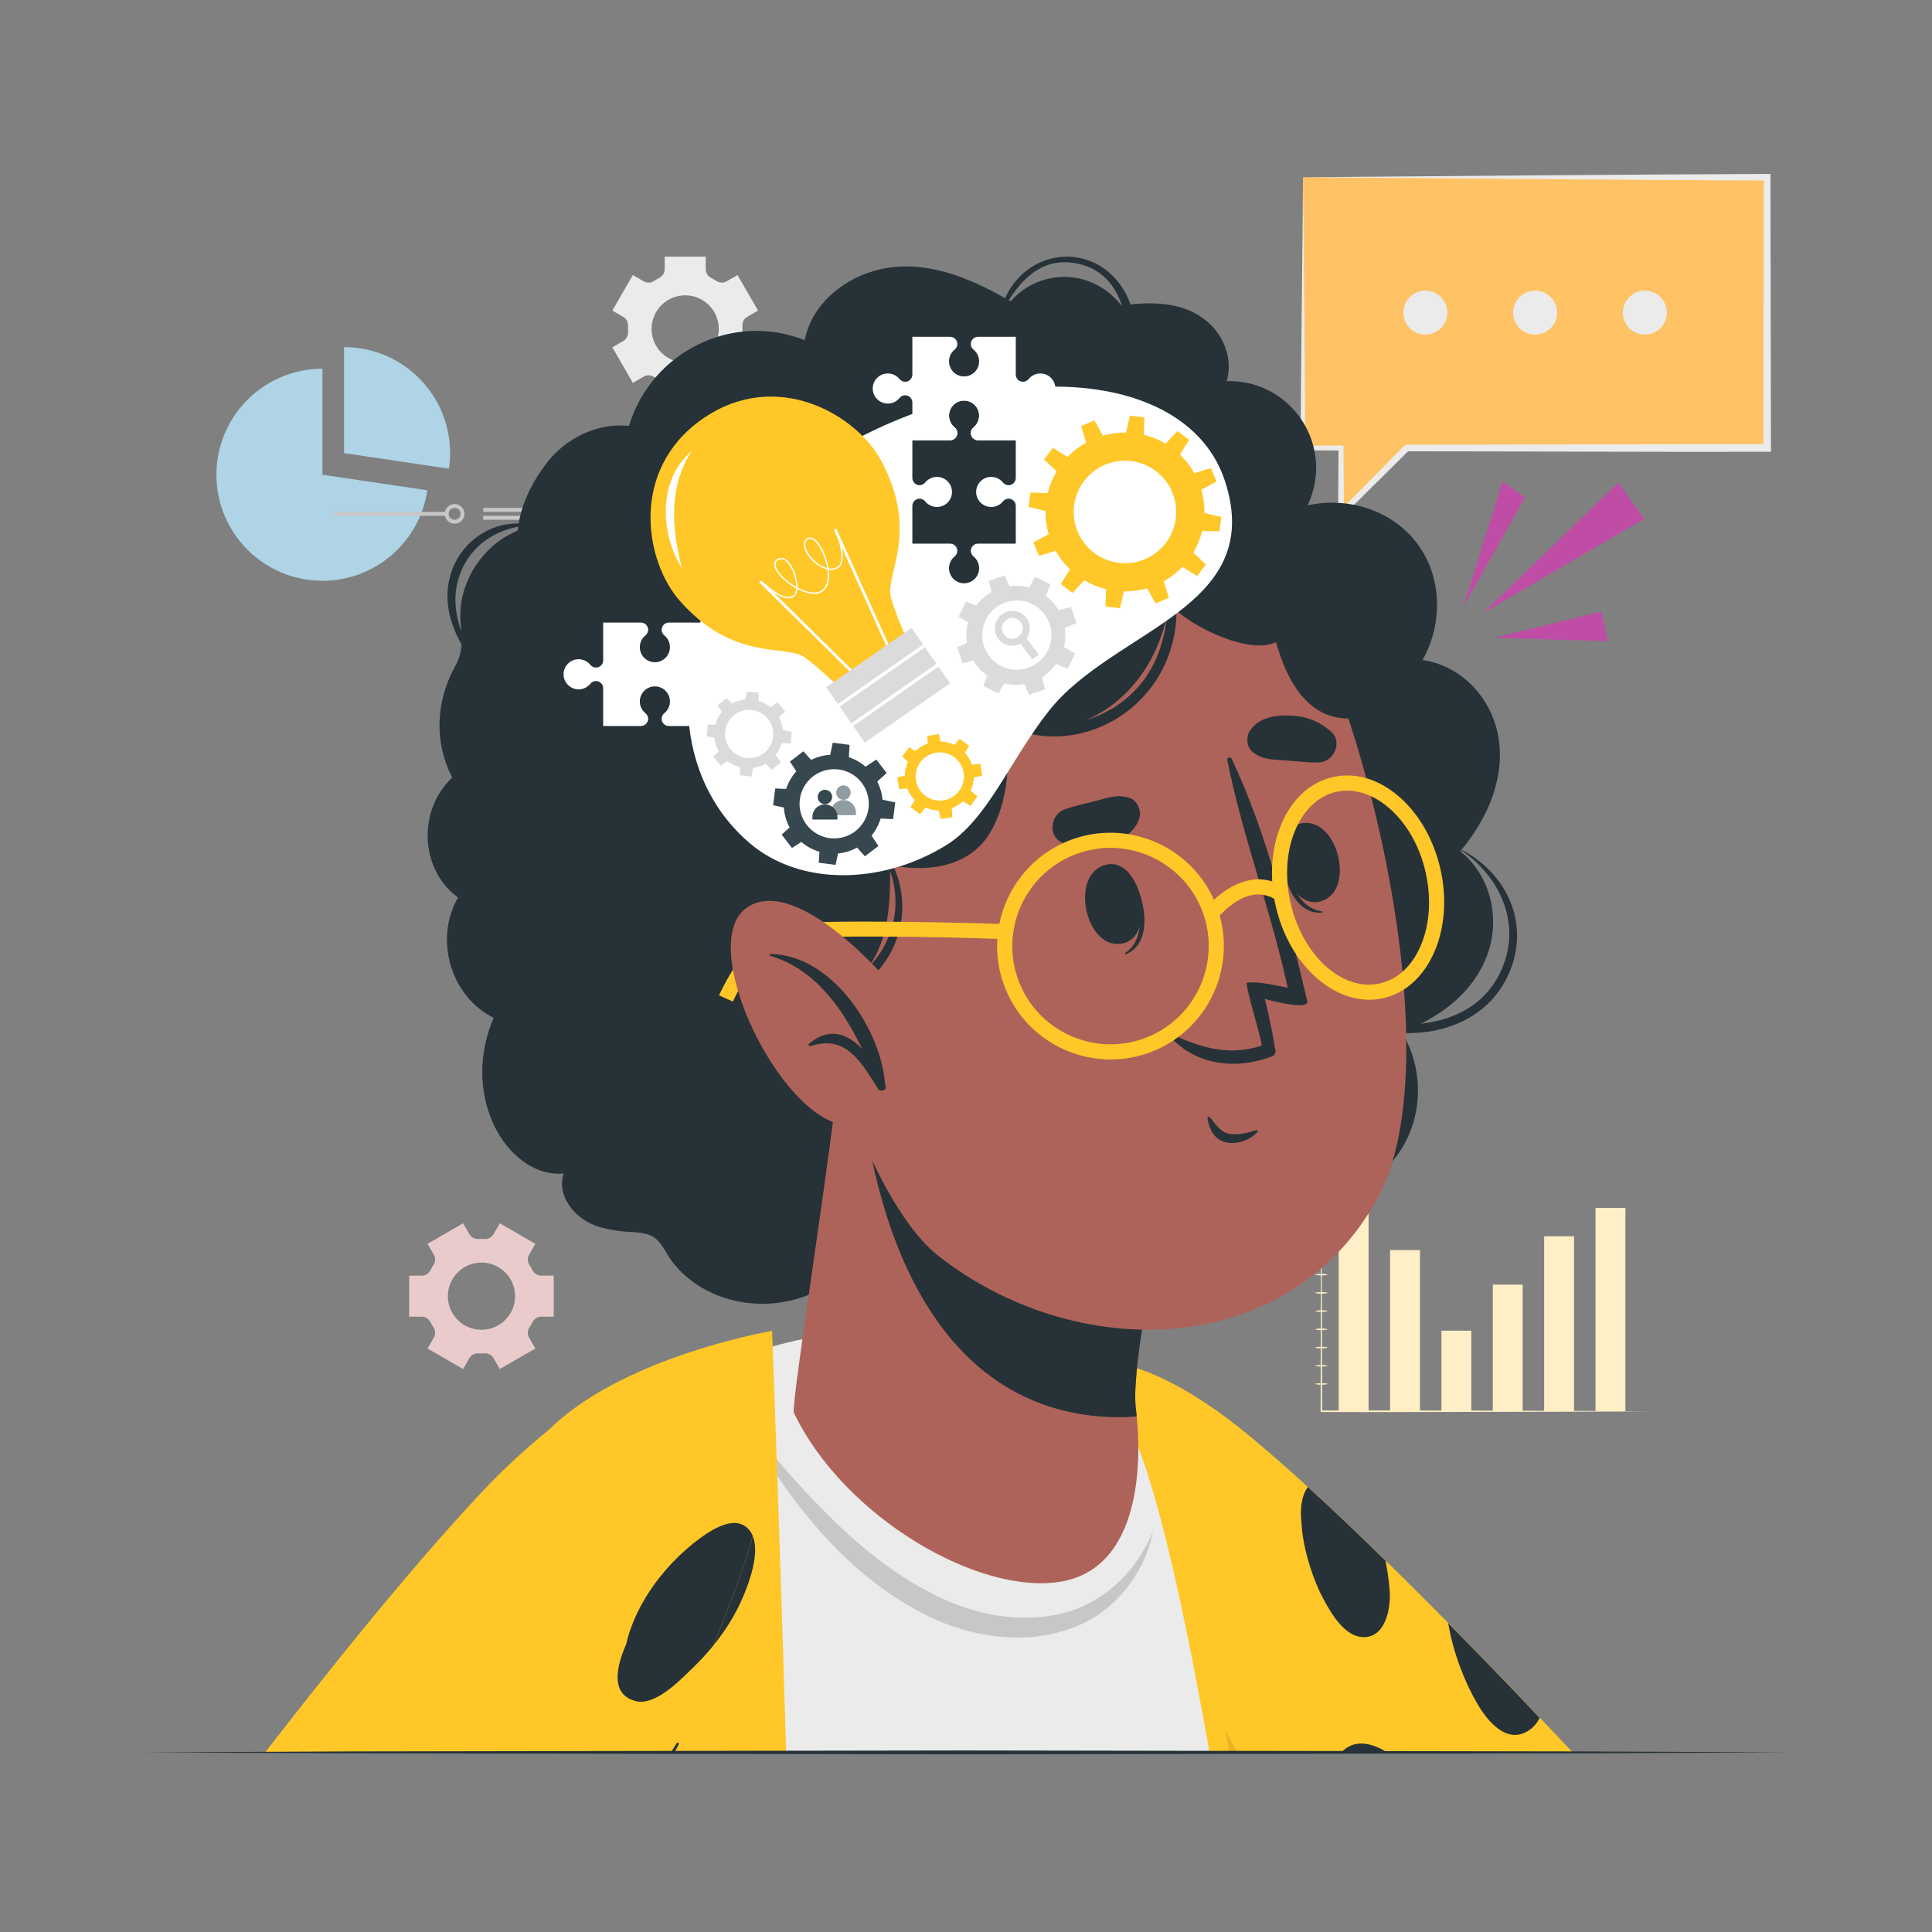 <svg width="500" height="500" viewBox="0 0 500 500" fill="none" xmlns="http://www.w3.org/2000/svg">
<rect x="0" y="0" width="500" height="500" fill="#808080" stroke="none"/>
<g id="20908870_6365192 1">
<g id="Background_Complete">
<path id="Screws" d="M129.354 354.298L138.553 348.991L136.926 346.176C136.448 345.348 136.494 344.33 137.016 343.529C137.305 343.086 137.57 342.627 137.811 342.154C138.243 341.304 139.102 340.757 140.055 340.757H143.306V330.134H140.055C139.102 330.134 138.243 329.587 137.811 328.737C137.57 328.263 137.305 327.804 137.016 327.362C136.494 326.561 136.448 325.543 136.926 324.715L138.553 321.9L129.354 316.593L127.726 319.421C127.248 320.25 126.339 320.706 125.383 320.658C125.124 320.645 124.863 320.638 124.601 320.638C124.339 320.638 124.079 320.645 123.819 320.658C122.868 320.707 121.962 320.254 121.486 319.429L119.848 316.594L110.649 321.901L112.277 324.724C112.755 325.552 112.708 326.571 112.184 327.372C111.896 327.813 111.631 328.27 111.391 328.741C110.958 329.59 110.101 330.135 109.148 330.135H105.896V340.758H109.148C110.101 340.758 110.958 341.304 111.391 342.152C111.631 342.623 111.896 343.08 112.184 343.521C112.707 344.322 112.755 345.34 112.277 346.169L110.649 348.992L119.848 354.299L121.477 351.475C121.954 350.649 122.861 350.195 123.813 350.243C124.073 350.256 124.336 350.263 124.601 350.263C124.863 350.263 125.123 350.256 125.383 350.243C126.339 350.194 127.249 350.65 127.727 351.479L129.354 354.298ZM124.601 344.144C119.797 344.144 115.906 340.253 115.906 335.449C115.906 330.645 119.797 326.745 124.601 326.745C129.405 326.745 133.304 330.645 133.304 335.449C133.304 340.253 129.405 344.144 124.601 344.144Z" fill="#E9CBCB"/>
<path id="Screws" d="M196.178 80.379L190.871 71.181L188.056 72.807C187.228 73.286 186.21 73.24 185.409 72.717C184.966 72.428 184.507 72.163 184.034 71.922C183.184 71.49 182.638 70.632 182.638 69.678V66.427H172.015V69.678C172.015 70.632 171.468 71.49 170.619 71.922C170.145 72.163 169.686 72.428 169.244 72.717C168.443 73.239 167.425 73.285 166.597 72.807L163.782 71.181L158.475 80.379L161.303 82.007C162.132 82.484 162.588 83.394 162.54 84.35C162.527 84.609 162.52 84.87 162.52 85.132C162.52 85.393 162.526 85.654 162.54 85.913C162.589 86.864 162.135 87.77 161.311 88.246L158.476 89.884L163.783 99.082L166.606 97.454C167.434 96.976 168.453 97.023 169.254 97.547C169.695 97.835 170.152 98.1 170.623 98.34C171.472 98.773 172.017 99.631 172.017 100.583V103.835H182.64V100.583C182.64 99.63 183.186 98.773 184.034 98.34C184.505 98.1 184.962 97.835 185.403 97.547C186.204 97.024 187.223 96.977 188.051 97.454L190.874 99.082L196.181 89.884L193.357 88.255C192.531 87.778 192.077 86.871 192.125 85.919C192.138 85.659 192.145 85.396 192.145 85.132C192.145 84.87 192.139 84.61 192.125 84.35C192.076 83.394 192.532 82.484 193.361 82.006L196.178 80.379ZM186.024 85.132C186.024 89.936 182.133 93.827 177.329 93.827C172.525 93.827 168.625 89.936 168.625 85.132C168.625 80.328 172.525 76.429 177.329 76.429C182.133 76.428 186.024 80.327 186.024 85.132Z" fill="#EBEBEB"/>
<g id="Speech bubble">
<g id="Group">
<path id="Vector" d="M337.221 45.865V115.944H347.057V132.943L364.056 115.944H457.342V45.865H337.221Z" fill="#FFC265"/>
<path id="Vector_2" d="M337.221 45.865C337.474 66.517 337.675 95.637 337.819 115.944L337.221 115.346L347.057 115.293L347.705 115.289L347.709 115.944L347.801 132.942L346.533 132.417L363.454 115.34L363.701 115.091C391.301 115.037 430.118 114.939 457.343 114.964L456.364 115.944L456.49 45.866L457.343 46.719C427.4 46.601 367.161 46.134 337.221 45.865ZM337.221 45.865C367.595 45.597 427.816 45.13 458.194 45.007L458.196 45.865L458.322 115.943L458.324 116.919C430.969 117.003 391.814 116.799 364.057 116.796L364.66 116.546L347.583 133.466L346.305 134.732L346.315 132.94L346.407 115.942L347.058 116.593L337.222 116.54L336.622 116.537C336.623 95.893 337.102 66.76 337.221 45.865Z" fill="#EBEBEB"/>
</g>
<g id="Group_2">
<path id="Vector_3" d="M419.99 80.905C419.99 84.048 422.538 86.596 425.681 86.596C428.824 86.596 431.372 84.048 431.372 80.905C431.372 77.762 428.824 75.214 425.681 75.214C422.538 75.214 419.99 77.762 419.99 80.905Z" fill="#EBEBEB"/>
<path id="Vector_4" d="M391.588 80.905C391.588 84.048 394.136 86.596 397.279 86.596C400.422 86.596 402.97 84.048 402.97 80.905C402.97 77.762 400.422 75.214 397.279 75.214C394.136 75.214 391.588 77.762 391.588 80.905Z" fill="#EBEBEB"/>
<path id="Vector_5" d="M363.186 80.905C363.186 84.048 365.734 86.596 368.877 86.596C372.02 86.596 374.568 84.048 374.568 80.905C374.568 77.762 372.02 75.214 368.877 75.214C365.734 75.214 363.186 77.762 363.186 80.905Z" fill="#EBEBEB"/>
</g>
</g>
<g id="Pie chart">
<g id="Pie Chart">
<g id="Group_3">
<g id="Group_4">
<g id="Group_5">
<path id="Vector_6" d="M110.594 126.882C108.657 140.135 97.239 150.305 83.455 150.305C68.302 150.305 56.008 138.021 56.008 122.859C56.008 107.706 68.302 95.422 83.455 95.422V122.859L110.594 126.882Z" fill="#AED4E5"/>
<path id="Vector_7" d="M116.48 117.27C116.48 118.639 116.377 119.98 116.182 121.293L89.043 117.27V89.833C99.222 89.833 108.117 95.384 112.857 103.626C115.167 107.649 116.48 112.315 116.48 117.27Z" fill="#AED4E5"/>
</g>
</g>
<g id="Group_6">
<path id="Vector_8" d="M86.426 132.983H115.607" stroke="#C7C7C7" stroke-miterlimit="10"/>
<path id="Vector_9" d="M117.652 135.028C116.522 135.028 115.607 134.112 115.607 132.983C115.607 131.853 116.523 130.938 117.652 130.938C118.782 130.938 119.697 131.854 119.697 132.983C119.697 134.113 118.781 135.028 117.652 135.028Z" stroke="#C7C7C7" stroke-miterlimit="10"/>
<path id="Vector_10" d="M147.732 131.449H125.067V132.472H147.732V131.449Z" fill="#C7C7C7"/>
<path id="Vector_11" d="M137.898 133.494H125.067V134.517H137.898V133.494Z" fill="#C7C7C7"/>
</g>
</g>
</g>
</g>
<g id="Graph">
<g id="Group_7">
<path id="Vector_12" d="M354.187 310.195H346.453V365.233H354.187V310.195Z" fill="#FFEFC7"/>
</g>
<g id="Group_8">
<path id="Vector_13" d="M367.481 323.518H359.747V365.234H367.481V323.518Z" fill="#FFEFC7"/>
</g>
<g id="Group_9">
<path id="Vector_14" d="M380.775 344.376H373.041V365.234H380.775V344.376Z" fill="#FFEFC7"/>
</g>
<g id="Group_10">
<path id="Vector_15" d="M394.069 332.462H386.335V365.234H394.069V332.462Z" fill="#FFEFC7"/>
</g>
<g id="Group_11">
<path id="Vector_16" d="M407.362 319.951H399.628V365.234H407.362V319.951Z" fill="#FFEFC7"/>
</g>
<g id="Group_12">
<path id="Vector_17" d="M420.656 312.593H412.922V365.233H420.656V312.593Z" fill="#FFEFC7"/>
</g>
<g id="Group_13">
<path id="Vector_18" d="M341.969 303.196L342.059 318.705L342.103 334.214L342.165 365.233L341.969 365.038C349.077 365.018 356.185 365.008 363.294 365.033L384.618 365.076L405.942 365.119L427.267 365.234L405.942 365.349L384.618 365.392L363.294 365.435C356.186 365.46 349.078 365.45 341.969 365.43L341.773 365.429V365.234L341.835 334.215L341.879 318.706L341.969 303.196Z" fill="#FFEFC7"/>
<path id="Vector_19" d="M340.263 306.307C340.832 306.135 341.401 306.095 341.969 306.088C342.538 306.094 343.107 306.134 343.675 306.307C343.106 306.48 342.538 306.52 341.969 306.526C341.4 306.519 340.831 306.479 340.263 306.307Z" fill="#FFEFC7"/>
<path id="Vector_20" d="M340.263 311.022C340.832 310.85 341.401 310.81 341.969 310.803C342.538 310.809 343.107 310.849 343.675 311.022C343.106 311.196 342.538 311.235 341.969 311.241C341.4 311.234 340.831 311.194 340.263 311.022Z" fill="#FFEFC7"/>
<path id="Vector_21" d="M340.263 315.736C340.832 315.564 341.401 315.524 341.969 315.517C342.538 315.523 343.107 315.563 343.675 315.736C343.106 315.91 342.538 315.949 341.969 315.955C341.4 315.948 340.831 315.909 340.263 315.736Z" fill="#FFEFC7"/>
<path id="Vector_22" d="M340.263 320.451C340.832 320.278 341.401 320.239 341.969 320.232C342.538 320.238 343.107 320.278 343.675 320.451C343.106 320.624 342.538 320.664 341.969 320.67C341.4 320.663 340.831 320.624 340.263 320.451Z" fill="#FFEFC7"/>
<path id="Vector_23" d="M340.263 325.166C340.832 324.994 341.401 324.954 341.969 324.947C342.538 324.953 343.107 324.993 343.675 325.166C343.106 325.34 342.538 325.379 341.969 325.385C341.4 325.378 340.831 325.338 340.263 325.166Z" fill="#FFEFC7"/>
<path id="Vector_24" d="M340.263 329.881C340.832 329.709 341.401 329.669 341.969 329.662C342.538 329.668 343.107 329.708 343.675 329.881C343.106 330.054 342.538 330.094 341.969 330.1C341.4 330.093 340.831 330.053 340.263 329.881Z" fill="#FFEFC7"/>
<path id="Vector_25" d="M340.263 334.596C340.832 334.424 341.401 334.384 341.969 334.377C342.538 334.383 343.107 334.423 343.675 334.596C343.106 334.769 342.538 334.809 341.969 334.815C341.4 334.808 340.831 334.768 340.263 334.596Z" fill="#FFEFC7"/>
<path id="Vector_26" d="M340.263 339.31C340.832 339.138 341.401 339.098 341.969 339.091C342.538 339.097 343.107 339.137 343.675 339.31C343.106 339.483 342.538 339.523 341.969 339.529C341.4 339.522 340.831 339.483 340.263 339.31Z" fill="#FFEFC7"/>
<path id="Vector_27" d="M340.263 344.025C340.832 343.853 341.401 343.813 341.969 343.806C342.538 343.812 343.107 343.852 343.675 344.025C343.106 344.198 342.538 344.238 341.969 344.244C341.4 344.237 340.831 344.198 340.263 344.025Z" fill="#FFEFC7"/>
<path id="Vector_28" d="M340.263 348.74C340.832 348.568 341.401 348.528 341.969 348.521C342.538 348.527 343.107 348.567 343.675 348.74C343.106 348.913 342.538 348.953 341.969 348.959C341.4 348.952 340.831 348.913 340.263 348.74Z" fill="#FFEFC7"/>
<path id="Vector_29" d="M340.263 353.455C340.832 353.283 341.401 353.243 341.969 353.236C342.538 353.242 343.107 353.282 343.675 353.455C343.106 353.628 342.538 353.668 341.969 353.674C341.4 353.667 340.831 353.627 340.263 353.455Z" fill="#FFEFC7"/>
<path id="Vector_30" d="M340.263 358.17C340.832 357.998 341.401 357.958 341.969 357.951C342.538 357.957 343.107 357.997 343.675 358.17C343.106 358.343 342.538 358.383 341.969 358.389C341.4 358.382 340.831 358.342 340.263 358.17Z" fill="#FFEFC7"/>
</g>
</g>
</g>
<g id="Lines">
<g id="Group_14">
<path id="Vector_31" d="M378.666 157.131L388.871 124.575L394.687 128.705L378.666 157.131Z" fill="#BF4DA6"/>
<path id="Vector_32" d="M386.677 165.062L414.455 158.282L416.015 165.943L386.677 165.062Z" fill="#BF4DA6"/>
<path id="Vector_33" d="M383.765 158.677L418.798 124.938L425.56 134.249L383.765 158.677Z" fill="#BF4DA6"/>
</g>
</g>
<g id="Character">
<g id="Group_15">
<g id="Group_16">
<g id="Group_17">
<path id="Vector_34" d="M386.263 453.51H290.833C289.043 448.2 287.353 443 285.763 437.92C283.803 431.64 282.173 425.58 280.903 419.83C280.603 418.47 280.323 417.12 280.063 415.79C279.553 413.18 279.113 410.64 278.763 408.18C276.983 395.83 277.243 385.57 279.773 378.61C282.023 372.39 286.093 368.81 292.153 368.74C292.393 368.73 292.643 368.73 292.883 368.74C293.373 368.75 293.863 368.79 294.373 368.85C304.093 369.97 318.243 379.07 337.413 398.99C342.003 403.77 346.893 409.17 352.073 415.23C353.793 417.24 355.573 419.3 357.413 421.41C366.033 431.33 375.883 442.26 386.263 453.51Z" fill="#AD6359"/>
</g>
<g id="Group_18">
<path id="Vector_35" d="M406.993 453.51H280.683C278.243 447.26 275.973 441.25 273.923 435.56C272.393 431.31 271.033 427.22 269.823 423.28C269.333 421.68 268.863 420.1 268.433 418.55C268.423 418.55 268.423 418.55 268.423 418.55C267.543 415.46 266.773 412.47 266.103 409.59C265.673 407.77 265.283 406 264.943 404.26C264.613 402.63 264.313 401.03 264.053 399.47C263.883 398.43 263.723 397.41 263.583 396.4C263.433 395.39 263.313 394.4 263.193 393.43C263.013 391.89 262.863 390.4 262.763 388.94C262.703 388.16 262.653 387.39 262.613 386.64C262.613 386.51 262.603 386.38 262.593 386.25C262.123 375.91 263.563 367.83 266.653 362.15C268.953 357.89 272.183 354.97 276.223 353.46C276.463 353.35 276.703 353.27 276.953 353.19C281.713 351.62 287.533 351.89 294.243 354.09C294.253 354.09 294.253 354.09 294.253 354.09C302.883 356.92 312.973 362.93 324.163 372.27C347.093 391.42 377.773 422.43 406.993 453.51Z" fill="#FFC727"/>
<path id="Vector_36" d="M374.793 420.09C376.133 427.99 379.233 435.67 382.333 440.92C384.953 445.42 389.953 451.58 395.673 447.82C396.883 447.02 397.823 445.89 398.473 444.59C390.593 436.25 382.613 427.98 374.793 420.09ZM347.163 453.51H358.993C354.993 451.02 350.423 449.96 347.163 453.51ZM358.583 403.92C351.633 397.1 344.843 390.64 338.463 384.84C336.783 387.18 336.393 390.58 336.833 394.24C336.913 395.79 337.113 397.39 337.413 398.99C338.493 404.92 340.833 410.82 342.523 413.86C344.493 417.52 348.043 423.77 353.033 423.69C354.983 423.67 356.403 422.76 357.413 421.41C359.003 419.3 359.593 416.13 359.693 413.66C359.753 411.64 359.373 408.02 358.583 403.92Z" fill="#263238"/>
<path id="Vector_37" opacity="0.1" d="M320.153 453.51H280.703C278.253 447.26 275.983 441.25 273.943 435.56C272.413 431.31 271.043 427.22 269.833 423.28C269.343 421.68 268.873 420.1 268.433 418.55C267.553 415.46 266.783 412.48 266.113 409.6C266.113 409.6 266.113 409.6 266.103 409.59C265.673 407.77 265.283 406 264.943 404.26C264.613 402.63 264.313 401.03 264.053 399.47C263.883 398.43 263.723 397.41 263.583 396.4C263.433 395.39 263.313 394.4 263.193 393.43C261.563 379.59 262.893 369.1 266.693 362.17C267.383 360.89 268.173 359.73 269.033 358.69L271.973 364.14L279.773 378.61L290.043 397.66L293.763 404.56L294.723 406.33L309.323 433.41L317.013 447.68L320.153 453.51Z" fill="black"/>
</g>
</g>
<g id="Group_19">
<path id="Vector_38" d="M318.243 453.51H254.263C254.263 442.9 254.273 432.63 254.283 422.94C254.293 421.05 254.293 419.18 254.293 417.33C254.303 413.84 254.313 410.43 254.323 407.12C254.383 383.1 254.493 364.17 254.543 354.8V354.79C254.573 350.64 254.593 348.36 254.593 348.36L254.013 346.18L252.873 341.91C252.873 341.91 264.543 344.44 276.953 353.19C278.293 354.13 279.643 355.15 280.993 356.25C284.263 358.91 287.503 362.03 290.503 365.67C290.803 366.03 291.093 366.38 291.383 366.75C291.893 367.4 292.393 368.06 292.883 368.74C293.443 369.49 293.983 370.26 294.503 371.06V371.07C296.923 374.69 299.083 378.74 300.873 383.26C305.063 393.87 310.773 418.2 317.013 447.68C317.413 449.6 317.823 451.54 318.243 453.51Z" fill="#FFC727"/>
</g>
<g id="Group_20">
<g id="Group_21">
<g id="Group_22">
<g id="Group_23">
<g id="Group_24">
<path id="Vector_39" d="M313.023 453.51H108.403C133.033 412.76 156.443 378.18 168.913 365.62C170.563 363.95 172.343 362.39 174.233 360.95C177.963 358.05 182.113 355.56 186.573 353.46C190.803 351.45 195.303 349.79 199.973 348.46C202.493 347.73 205.063 347.11 207.663 346.57C219.843 344.07 232.743 343.58 244.753 344.83H244.763C247.923 345.16 251.013 345.61 254.013 346.18C262.333 347.75 269.953 350.21 276.223 353.46C277.913 354.33 279.513 355.26 280.993 356.25C284.513 358.6 287.413 361.25 289.533 364.19C289.853 364.64 290.183 365.13 290.503 365.67C290.713 366.02 290.923 366.38 291.133 366.76C291.473 367.38 291.813 368.04 292.153 368.74C292.963 370.42 293.783 372.34 294.603 374.5C294.603 374.5 294.603 374.5 294.603 374.51C299.483 387.37 304.493 408.41 309.323 433.41C310.563 439.87 311.803 446.59 313.023 453.51Z" fill="#EBEBEB"/>
</g>
</g>
<path id="Vector_40" d="M192.846 367.436C199.802 376.709 207.434 385.325 215.527 393.316C223.676 401.215 232.635 408.317 242.618 413.095C252.476 417.942 263.745 420.096 274.392 417.657C284.998 415.322 294.046 407.04 298.381 396.293C296.29 407.642 287.602 418.479 275.605 421.938C263.824 425.662 250.91 423.44 240.15 418.232C229.331 412.916 220.08 405.172 212.328 396.385C204.53 387.619 197.931 377.876 192.846 367.436Z" fill="#C7C7C7"/>
</g>
<path id="Vector_41" d="M203.463 453.51H95.293C116.063 413.31 133.953 379.96 140.913 371.33C140.913 371.33 140.923 371.33 140.923 371.32C141.333 370.8 141.713 370.37 142.053 370.03C150.423 361.72 162.513 355.78 173.463 351.73C187.583 346.51 199.823 344.42 199.823 344.42C199.823 344.42 199.873 345.83 199.973 348.46C200.163 353.79 200.543 364.1 201.003 377.68C201.053 379.06 201.103 380.47 201.153 381.91C201.823 401.41 202.663 426.75 203.463 453.51Z" fill="#FFC727"/>
<path id="Vector_42" d="M194.813 397.51V397.5C194.743 397.33 194.663 397.17 194.583 397.01C194.483 396.81 194.373 396.62 194.263 396.44C194.263 396.43 194.253 396.43 194.243 396.42C194.123 396.24 193.993 396.07 193.853 395.9V395.89C193.763 395.78 193.673 395.68 193.563 395.58C193.413 395.43 193.263 395.3 193.113 395.17H193.103C192.953 395.05 192.793 394.94 192.633 394.84C192.523 394.77 192.413 394.71 192.303 394.66C191.973 394.49 191.633 394.37 191.273 394.29C191.213 394.27 191.143 394.26 191.083 394.24C191.073 394.24 191.073 394.24 191.073 394.24C190.023 394.04 188.903 394.17 187.783 394.5C185.303 395.21 182.823 396.88 181.163 398.09C178.753 399.86 176.383 401.94 174.163 404.26C173.423 405.03 172.703 405.83 172.003 406.65C171.533 407.2 171.083 407.76 170.633 408.33C170.183 408.89 169.753 409.47 169.323 410.06C165.933 414.76 163.303 420.03 162.073 425.48C161.803 426.1 161.543 426.71 161.313 427.33C161.203 427.6 161.103 427.87 161.013 428.14C160.933 428.37 160.853 428.6 160.783 428.83C160.683 429.12 160.603 429.41 160.523 429.69C159.533 433.17 159.493 436.32 161.203 438.33C161.293 438.44 161.393 438.54 161.503 438.65C161.703 438.85 161.933 439.04 162.183 439.22H162.193C162.813 439.67 163.583 440.01 164.493 440.25C164.603 440.28 164.713 440.3 164.833 440.31C164.943 440.34 165.053 440.36 165.163 440.37C166.143 440.49 167.153 440.34 168.173 440.01C168.453 439.92 168.743 439.81 169.033 439.69L169.043 439.68C169.383 439.55 169.723 439.38 170.063 439.2C170.383 439.04 170.703 438.86 171.013 438.67C171.293 438.5 171.563 438.33 171.843 438.14C173.023 437.35 174.173 436.42 175.233 435.49C175.383 435.36 175.523 435.23 175.663 435.1C175.793 434.99 175.913 434.88 176.043 434.75C176.313 434.51 176.573 434.27 176.833 434.02C176.953 433.91 177.073 433.8 177.193 433.68C177.623 433.28 178.023 432.88 178.403 432.52C178.723 432.2 179.023 431.91 179.293 431.65C179.813 431.15 180.333 430.63 180.843 430.1C181.233 429.7 181.613 429.3 181.993 428.88C182.433 428.41 182.863 427.92 183.293 427.43C183.723 426.94 184.143 426.44 184.553 425.94C184.553 425.94 184.553 425.94 184.553 425.93C187.763 421.99 190.493 417.63 192.423 412.99C193.983 409.21 196.643 402 194.813 397.51Z" fill="#263238"/>
</g>
<g id="Group_25">
<g id="Group_26">
<g id="Group_27">
<path id="Vector_43" d="M191.273 394.28V394.29C188.603 405.78 182.373 419.56 172.453 434.5C171.333 436.19 170.193 437.91 169.043 439.68L169.033 439.69C166.183 444.07 163.223 448.69 160.193 453.51H71.143C99.433 425.38 143.565 357.72 177.634 356.01C193.347 355.221 195.843 374.57 191.273 394.28Z" fill="#AD6359"/>
</g>
<g id="Group_28">
<path id="Vector_44" d="M197.993 376.91C197.963 382.83 196.923 389.71 194.813 397.5V397.51C194.393 399.07 193.933 400.66 193.423 402.29C193.223 402.92 193.023 403.56 192.813 404.2C192.493 405.17 192.163 406.16 191.813 407.17C191.553 407.9 191.293 408.64 191.023 409.38C190.793 410.02 190.553 410.68 190.303 411.33C190.063 411.99 189.813 412.65 189.553 413.32C188.543 415.99 187.463 418.76 186.313 421.6C186.033 422.31 185.743 423.03 185.443 423.75C185.153 424.47 184.853 425.2 184.553 425.93C184.553 425.94 184.553 425.94 184.553 425.94C181.003 434.55 176.933 443.83 172.503 453.51H68.636C68.816 453.33 99.915 412.507 124.364 386.493C146.866 362.55 172.915 347.253 186.572 353.46C193.452 356.587 197.382 363.59 197.932 373.95V373.96C197.983 374.91 198.013 375.89 197.993 376.91Z" fill="#FFC727"/>
<path id="Vector_45" d="M194.583 397.01C194.483 396.81 194.373 396.62 194.263 396.44C194.263 396.43 194.253 396.43 194.243 396.42C194.123 396.24 193.993 396.07 193.853 395.9V395.89C193.763 395.78 193.673 395.68 193.563 395.58C193.423 395.43 193.273 395.29 193.113 395.17H193.103C192.953 395.05 192.793 394.94 192.633 394.84C192.523 394.77 192.413 394.71 192.303 394.66C191.973 394.49 191.633 394.37 191.273 394.29V394.28C191.203 394.26 191.143 394.25 191.083 394.24C191.073 394.24 191.073 394.24 191.073 394.24C190.023 394.04 188.903 394.17 187.783 394.5C185.303 395.21 182.823 396.88 181.163 398.09C178.753 399.86 176.383 401.94 174.163 404.26C173.423 405.03 172.703 405.83 172.003 406.65C171.533 407.2 171.083 407.76 170.633 408.33C170.183 408.89 169.753 409.47 169.323 410.06C165.933 414.76 163.303 420.03 162.073 425.48C161.803 426.1 161.543 426.71 161.313 427.33C161.203 427.6 161.103 427.87 161.013 428.14C160.933 428.37 160.853 428.6 160.783 428.83C160.683 429.12 160.603 429.41 160.523 429.69C159.533 433.17 159.493 436.32 161.203 438.33C161.293 438.44 161.393 438.54 161.503 438.65C161.703 438.85 161.933 439.04 162.183 439.22H162.193C162.813 439.66 163.583 440 164.503 440.24C164.613 440.26 164.723 440.29 164.833 440.31C164.943 440.34 165.053 440.36 165.163 440.37C166.143 440.49 167.153 440.34 168.173 440.01C168.453 439.92 168.743 439.81 169.033 439.69L169.043 439.68C169.383 439.55 169.723 439.38 170.063 439.2C170.383 439.04 170.703 438.86 171.013 438.67C171.293 438.5 171.563 438.33 171.843 438.14C173.023 437.35 174.173 436.42 175.233 435.49C175.383 435.36 175.523 435.23 175.663 435.1C175.793 434.99 175.913 434.88 176.043 434.75C176.313 434.51 176.573 434.27 176.833 434.02C176.953 433.91 177.073 433.8 177.193 433.68C177.623 433.28 178.023 432.88 178.403 432.52C178.723 432.2 179.023 431.91 179.293 431.65C179.813 431.15 180.333 430.63 180.843 430.1C181.233 429.7 181.613 429.3 181.993 428.88C182.433 428.41 182.863 427.92 183.293 427.43C183.723 426.94 184.143 426.44 184.553 425.94C184.553 425.94 184.553 425.94 184.553 425.93C184.853 425.2 185.153 424.47 185.443 423.75C185.743 423.03 186.033 422.31 186.313 421.6C187.463 418.76 188.543 415.99 189.553 413.32C189.813 412.65 190.063 411.99 190.303 411.33C190.553 410.68 190.793 410.02 191.023 409.38C191.293 408.64 191.553 407.9 191.813 407.17C192.163 406.16 192.493 405.17 192.813 404.2C193.023 403.56 193.223 402.92 193.423 402.29C193.933 400.66 194.393 399.07 194.813 397.51V397.5C194.743 397.33 194.663 397.17 194.583 397.01Z" fill="#263238"/>
<path id="Vector_46" d="M175.653 451.43C175.293 452.12 174.933 452.82 174.563 453.51H173.633C174.123 452.72 174.623 451.94 175.123 451.15C175.323 450.83 175.833 451.08 175.653 451.43Z" fill="#263238"/>
</g>
</g>
</g>
<g id="Group_29">
<path id="Vector_47" d="M378.303 219.95C378.213 219.91 378.123 220.04 378.203 220.09C387.793 226.55 393.533 238.31 389.083 249.79C385.273 259.6 376.943 263.91 367.713 264.93C375.643 261.04 382.483 254.73 385.223 246.23C388.223 236.9 385.463 226.27 377.903 220.3C385.213 211.76 390.083 200.2 387.453 189.14C385.253 179.83 377.723 172.19 368.153 170.82C373.633 161.14 373.203 148.56 366.203 139.95C359.653 131.86 348.623 128.55 338.403 130.78C345.583 115.63 334.453 98.25 317.483 98.63C319.133 92.85 316.753 86.72 312.083 82.94C306.713 78.56 299.393 78.05 292.563 78.79C290.583 73 285.903 68.18 279.683 66.82C271.383 65 263.383 69.69 260.133 77.17C250.543 71.73 239.343 67.18 228.033 69.64C218.723 71.67 210.073 78.57 208.263 88.05C189.753 80.63 168.603 90.92 162.793 110.21C154.503 109.37 146.293 113.41 141.233 120.15C136.133 126.95 134.663 132.69 134.223 135.47C126.693 135.29 119.763 140.22 117.093 147.27C114.463 154.2 116.143 160.85 119.453 166.85C119.313 168.72 118.853 170.48 117.733 172.53C112.733 181.75 112.343 192.1 117.043 201.24C107.963 209.72 108.723 225.14 118.533 232.26C112.283 243.2 116.683 257.91 127.763 263.43C123.803 272.5 123.733 282.87 128.073 291.66C131.383 298.4 138.053 304.43 145.893 303.69C143.973 309.38 148.573 315.13 154.003 317.15C156.063 317.92 158.253 318.32 160.433 318.61C163.023 318.95 166.453 318.69 168.773 319.94C171.203 321.21 172.243 324.19 173.783 326.27C174.893 327.75 176.173 329.13 177.583 330.35C186.143 337.73 198.813 339.36 209.293 335.1C211.873 334.07 214.323 332.67 216.543 330.91C221.903 338.05 231.313 339.45 239.993 338.02C241.023 337.85 242.043 337.64 243.043 337.4C246.163 336.65 249.013 335.44 251.943 334.17C252.973 333.72 253.963 333.32 254.953 333.02C256.573 332.53 258.213 332.31 260.073 332.61C261.893 332.91 263.613 333.61 265.433 333.92C271.613 334.96 276.923 332 281.823 328.52C286.113 333.78 291.273 336.81 296.673 338.01H296.683C312.543 341.52 330.373 329.2 333.753 311.03C343.663 312.05 353.943 308.2 360.403 300.49L360.413 300.48C361.103 299.66 361.743 298.8 362.343 297.89C368.053 289.19 368.343 278.14 363.933 269.18V269.17C363.943 269.16 363.943 269.16 363.933 269.15C363.943 269.14 363.943 269.14 363.933 269.13C363.643 268.53 363.333 267.94 362.993 267.36C363.293 267.37 363.603 267.38 363.913 267.37C375.413 267.52 386.663 262.34 391.053 250.57C395.713 238.07 389.523 225.83 378.303 219.95ZM134.023 137.27C134.023 137.27 131.673 138.37 130.593 139.03C128.643 140.25 126.873 141.77 125.333 143.5C122.143 147.08 119.983 151.6 119.323 156.3C119.023 158.41 119.103 160.49 119.333 162.59C119.363 162.87 119.363 163.1 119.383 163.37C118.053 159.51 117.353 155.54 118.293 151.19C120.023 143.22 126.153 137.79 134.103 136.31C134.043 136.89 134.023 137.27 134.023 137.27ZM279.363 68.34C285.383 69.77 288.653 74 290.353 79.07C290.313 79.07 290.273 79.08 290.233 79.08C288.033 76.26 285.163 74.02 281.583 72.73C274.643 70.2 266.403 72.26 261.583 77.98C261.413 77.88 261.233 77.79 261.063 77.69C265.193 71.17 270.753 66.3 279.363 68.34ZM297.073 336.08H297.063C292.333 335 287.513 332.37 282.823 327.81C282.893 327.76 282.973 327.71 283.043 327.66C287.583 330.85 292.593 332.67 297.673 333.26V333.27C308.973 334.6 320.563 329.84 327.753 320.61C320.273 331.71 308.933 338.79 297.073 336.08Z" fill="#263238"/>
<g id="Group_30">
<g id="Group_31">
<path id="Vector_48" d="M274.77 409.284C253.401 413.089 218.288 392.525 205.454 365.607C204.585 363.757 216.031 292.55 216.835 278.205L305.586 305.102C305.586 305.102 295.057 334.678 293.81 359.697C293.728 361.79 293.827 363.746 294.099 365.619C294.113 365.891 294.175 366.223 294.175 366.601C295.37 377.887 295.422 405.591 274.77 409.284Z" fill="#AD6359"/>
</g>
<path id="Vector_49" d="M294.084 365.632C294.087 365.884 294.154 366.198 294.157 366.577C291.326 366.857 288.238 366.823 284.898 366.604C232.893 362.515 224.2 298.101 222.826 280.037L245 286.749L305.585 305.115C305.585 305.115 295.041 334.697 293.837 359.715C293.732 361.793 293.813 363.745 294.084 365.632Z" fill="#263238"/>
</g>
<g id="Group_32">
<g id="Group_33">
<path id="Vector_50" d="M202.187 179.429C194.483 212.661 218.111 305.518 242.7 324.9C278.345 352.996 333.496 352.138 356.557 310.024C378.912 269.202 345.976 148.731 318.811 131.449C278.798 105.995 213.568 130.34 202.187 179.429Z" fill="#AD6359"/>
</g>
<g id="Group_34">
<g id="Group_35">
<path id="Vector_51" d="M293.976 228.834C293.867 228.609 293.559 229.254 293.633 229.509C295.392 235.721 296.361 243.133 291.214 246.624C291.055 246.731 291.151 247.042 291.353 246.961C298.024 244.263 296.639 234.438 293.976 228.834Z" fill="#263238"/>
<path id="Vector_52" d="M286.753 223.689C276.491 225.435 280.738 245.831 290.246 244.215C299.602 242.622 295.356 222.224 286.753 223.689Z" fill="#263238"/>
</g>
<g id="Group_36">
<path id="Vector_53" d="M331.821 221.018C331.819 220.766 332.379 221.213 332.423 221.473C333.539 227.833 335.886 234.929 342.038 235.838C342.229 235.866 342.277 236.187 342.06 236.201C334.881 236.672 331.858 227.219 331.821 221.018Z" fill="#263238"/>
<path id="Vector_54" d="M336.09 213.244C346.091 210.357 351.13 230.572 341.864 233.246C332.745 235.88 327.706 215.664 336.09 213.244Z" fill="#263238"/>
</g>
<path id="Vector_55" d="M275.386 209.529C278.126 208.498 280.823 208.006 283.637 207.266C286.812 206.433 289.254 205.442 292.492 206.564C294.227 207.166 295.374 209.61 294.948 211.35C293.956 215.404 290.321 217.392 286.54 218.551C282.437 219.808 278.953 219.727 274.984 218.114C271.139 216.551 271.776 210.888 275.386 209.529Z" fill="#263238"/>
<path id="Vector_56" d="M341.301 197.321C338.377 197.412 335.663 197.007 332.762 196.797C329.487 196.56 326.856 196.708 324.156 194.602C322.706 193.472 322.412 190.791 323.378 189.279C325.625 185.762 329.706 185.058 333.659 185.181C337.948 185.316 341.22 186.516 344.456 189.325C347.591 192.047 345.158 197.201 341.301 197.321Z" fill="#263238"/>
<path id="Vector_57" d="M313.129 289.169C314.526 290.819 315.866 293.036 318.178 293.453C320.395 293.852 323.114 293.091 325.237 292.49C325.446 292.431 325.633 292.665 325.485 292.846C323.584 295.153 319.928 296.366 317 295.562C314.138 294.779 312.938 292.129 312.486 289.4C312.422 289.018 312.925 288.928 313.129 289.169Z" fill="#263238"/>
<g id="Group_37">
<g id="Group_38">
<path id="Vector_58" d="M302.872 268.37C307.312 273.156 312.955 275.203 318.685 275.297C321.244 275.356 323.862 274.981 326.37 274.297C326.869 274.197 327.361 274.053 327.796 273.873C328.24 273.737 328.64 273.612 329.122 273.422C329.831 273.187 330.124 272.516 330.125 271.808L330.115 271.763C330.07 271.536 330.034 271.354 329.943 271.136C329.943 271.136 329.943 271.136 329.936 271.089L329.828 270.545C329.111 265.731 327.355 258.525 327.355 258.525C329.262 259.093 338.9 261.528 338.316 259.049C333.411 238.545 327.956 215.739 318.745 196.372C318.474 195.716 317.456 196.058 317.636 196.732C321.57 216.626 328.976 235.694 333.247 255.615C330.205 255.037 325.205 253.854 322.706 254.347C322.061 254.665 326.345 268.213 326.494 270.402C326.494 270.402 326.513 270.493 326.494 270.638C318.626 273.09 312.126 271.732 303.354 267.71C302.829 267.435 302.41 267.942 302.872 268.37Z" fill="#263238"/>
</g>
</g>
</g>
<path id="Vector_59" d="M348.513 167.242C344.533 159.312 340.403 158.062 340.403 158.062C340.403 158.062 339.173 148.232 328.673 136.822C317.683 124.882 307.393 124.462 307.393 124.462C307.393 124.462 301.603 119.442 289.903 116.682C286.453 115.852 282.493 115.232 278.003 114.992C273.483 114.752 260.083 116.302 256.163 118.502C251.653 121.052 246.263 119.202 241.303 119.762C236.713 120.252 232.233 121.752 228.203 124.102C224.873 126.022 221.803 128.522 219.173 131.532C217.653 133.292 216.373 135.222 215.053 137.212C212.873 140.482 210.563 141.822 207.213 143.292C200.053 146.482 194.573 152.662 191.843 160.952C190.263 165.762 189.943 170.712 190.413 175.922C190.993 182.222 184.793 186.032 183.053 191.752C182.673 192.992 182.403 194.242 182.253 195.502C181.213 203.652 184.663 211.972 190.843 216.872C183.413 223.832 182.083 237.362 187.823 247.112C189.093 249.262 190.613 251.012 192.303 252.442C192.483 252.592 192.663 252.742 192.843 252.882C193.883 253.702 194.993 254.412 196.143 255.022C199.603 256.852 203.463 257.802 207.283 258.332C208.683 258.522 210.063 258.552 211.433 258.442C211.873 258.452 212.303 258.452 212.733 258.432C213.643 258.402 214.533 258.302 215.413 258.142C216.643 257.912 217.843 257.562 219.003 257.092C222.233 255.812 225.143 253.662 227.483 250.932C229.023 249.142 230.323 247.112 231.313 244.892C231.863 243.662 232.323 242.372 232.673 241.042C234.073 235.792 233.813 229.882 231.193 224.122V223.982C231.193 223.982 248.722 228.257 256.302 215.377C260.942 207.487 261.472 197.427 260.292 187.837C280.252 197.037 304.322 182.217 304.492 158.097C310.502 163.177 323.567 169.292 330.247 166.202C335.907 186.572 346.753 186.162 350.893 185.892C350.993 185.892 351.093 185.882 351.183 185.862C351.703 185.782 353.093 176.342 348.513 167.242ZM230.382 241.365C229.912 242.705 229.322 243.995 228.632 245.215C227.682 246.905 226.532 248.465 225.222 249.865C225.002 250.125 224.762 250.375 224.512 250.615C224.722 250.335 224.922 250.055 225.112 249.765C226.032 248.415 226.862 246.925 227.562 245.215C228.052 244.045 228.492 242.775 228.862 241.365C229.912 237.355 230.482 232.245 230.362 225.395C232.312 231.075 232.092 236.575 230.382 241.365ZM281.08 186.359C291.28 182.009 299.24 172.239 302.02 159.239C300.57 174.169 292.13 182.879 281.08 186.359Z" fill="#263238"/>
<path id="Vector_60" d="M193.823 218.038C207.091 229.516 228.433 228.897 244.836 218.758C255.593 212.109 261.183 197.072 271.35 184.101C288.091 162.744 327.682 157.74 317.075 124.665C307.645 95.26 258.598 91.773 216.336 116.567C179 138.472 164.01 192.249 193.823 218.038Z" fill="white"/>
<g id="Group_39">
<path id="Vector_61" d="M315.653 236.97C315.443 236.17 315.183 235.37 314.883 234.58V234.57C314.663 233.99 314.433 233.41 314.173 232.85C310.023 223.57 301.503 217.39 291.983 215.87C287.143 215.1 282.033 215.53 277.123 217.36C276.453 217.61 275.803 217.88 275.163 218.18C266.393 222.19 260.443 230.13 258.623 239.09C258.363 240.37 258.193 241.67 258.103 242.99C257.843 246.99 258.413 251.12 259.903 255.12C264.693 267.94 277.553 275.44 290.573 274.02C292.943 273.77 295.323 273.21 297.673 272.34C299.853 271.53 301.873 270.48 303.723 269.23C304.123 268.97 304.513 268.69 304.903 268.4C314.463 261.29 318.963 248.8 315.653 236.97ZM296.293 268.66C283.173 273.58 268.493 266.87 263.583 253.75C258.683 240.62 265.373 225.94 278.503 221.04C280.523 220.28 282.593 219.8 284.643 219.57C295.923 218.35 307.063 224.85 311.213 235.95C316.113 249.08 309.423 263.75 296.293 268.66Z" fill="#FFC727"/>
<path id="Vector_62" d="M372.763 224.84C371.043 217.31 367.273 210.7 362.143 206.23C359.453 203.88 356.553 202.25 353.583 201.39C350.723 200.56 347.783 200.45 344.923 201.11C339.113 202.44 334.393 206.74 331.643 213.21C330.213 216.56 329.403 220.3 329.223 224.2C329.223 224.2 329.223 224.2 329.223 224.21C329.163 225.49 329.163 226.79 329.243 228.11C329.333 229.6 329.513 231.1 329.783 232.61C329.893 233.27 330.033 233.94 330.183 234.6C331.233 239.19 333.043 243.35 335.363 246.87C340.583 254.78 348.403 259.48 356.133 258.64C356.773 258.57 357.393 258.46 358.033 258.32C359.943 257.88 361.723 257.11 363.343 256.06C371.653 250.71 375.793 238.04 372.763 224.84ZM362.953 251.49C361.273 252.96 359.323 254 357.153 254.5C347.483 256.72 337.133 247.38 334.003 233.72C333.633 232.07 333.373 230.43 333.233 228.8V228.79C333.183 228.29 333.153 227.78 333.133 227.28V227.27C333.093 226.43 333.093 225.6 333.123 224.77V224.76C333.243 221.18 333.953 217.79 335.243 214.75C335.453 214.25 335.683 213.77 335.933 213.3C338.223 208.83 341.683 205.88 345.803 204.94C346.283 204.83 346.773 204.75 347.263 204.69C349.753 204.42 352.323 204.89 354.813 206.05C356.443 206.8 358.033 207.85 359.563 209.18C364.073 213.12 367.403 218.99 368.943 225.72C371.363 236.3 368.743 246.44 362.953 251.49Z" fill="#FFC727"/>
<path id="Vector_63" d="M314.682 238.107L311.552 235.739C315.056 231.104 323.966 223.906 332.662 229.781L330.466 233.03C322.684 227.756 315.007 237.686 314.682 238.107Z" fill="#FFC727"/>
<path id="Vector_64" d="M189.666 259.211L186.09 257.596C186.848 255.929 193.705 241.255 202.379 239.375C210.489 237.641 257.419 239.033 259.66 239.128L259.494 243.047C244.366 242.412 209.472 241.852 203.211 243.212C197.485 244.45 191.494 255.181 189.666 259.211Z" fill="#FFC727"/>
</g>
<g id="Group_40">
<path id="Vector_65" d="M230.407 254.514C230.407 254.514 206.484 226.034 193.38 234.827C180.274 243.62 200.142 286.215 216.85 290.8C233.556 295.387 238.104 280.004 238.104 280.004L230.407 254.514Z" fill="#AD6359"/>
<path id="Vector_66" d="M199.379 246.895C199.118 246.896 199.099 247.264 199.333 247.336C211.08 250.924 217.983 260.911 223.131 271.442C219.387 267.544 214.589 265.654 209.323 270.165C209.047 270.404 209.372 270.841 209.685 270.744C214.243 269.338 217.665 269.846 221.133 273.288C223.589 275.726 225.402 278.921 227.265 281.822C227.885 282.789 229.668 282.085 229.178 280.951C229.142 280.868 229.1 280.782 229.062 280.698C228.065 266.212 215.031 246.974 199.379 246.895Z" fill="#263238"/>
</g>
<path id="Vector_67" d="M262.883 113.932V123.702C262.883 124.733 262.047 125.57 261.016 125.57C260.439 125.57 259.907 125.293 259.542 124.846C258.828 123.974 257.741 123.419 256.528 123.419C254.372 123.419 252.629 125.163 252.629 127.314C252.629 129.465 254.373 131.209 256.528 131.209C257.741 131.209 258.827 130.654 259.542 129.782C259.908 129.336 260.439 129.058 261.016 129.058C262.047 129.058 262.883 129.894 262.883 130.926V140.696H253.112C252.081 140.696 251.245 141.532 251.245 142.563C251.245 143.14 251.522 143.672 251.969 144.037C252.841 144.751 253.396 145.838 253.396 147.051C253.396 149.207 251.652 150.95 249.501 150.95C247.35 150.95 245.606 149.206 245.606 147.051C245.606 145.838 246.161 144.752 247.033 144.037C247.479 143.671 247.757 143.14 247.757 142.563C247.757 141.532 246.921 140.696 245.889 140.696H236.119V130.926C236.119 129.895 236.955 129.058 237.987 129.058C238.564 129.058 239.096 129.335 239.461 129.782C240.175 130.654 241.262 131.209 242.475 131.209C244.631 131.209 246.374 129.465 246.374 127.314C246.374 125.163 244.63 123.419 242.475 123.419C241.262 123.419 240.176 123.974 239.461 124.846C239.095 125.292 238.564 125.57 237.987 125.57C236.956 125.57 236.119 124.734 236.119 123.702V113.932H245.89C246.921 113.932 247.757 113.096 247.757 112.064C247.757 111.487 247.48 110.955 247.033 110.59C246.161 109.876 245.606 108.789 245.606 107.576C245.606 105.42 247.35 103.677 249.501 103.677C251.652 103.677 253.396 105.421 253.396 107.576C253.396 108.789 252.841 109.875 251.969 110.59C251.523 110.956 251.245 111.487 251.245 112.064C251.245 113.095 252.081 113.932 253.112 113.932H262.883Z" fill="#263238"/>
<path id="Vector_68" d="M262.883 113.928H253.112C252.081 113.928 251.245 113.092 251.245 112.06C251.245 111.483 251.522 110.952 251.969 110.586C252.841 109.872 253.396 108.785 253.396 107.572C253.396 105.416 251.652 103.673 249.501 103.673C247.35 103.673 245.606 105.417 245.606 107.572C245.606 108.785 246.161 109.871 247.033 110.586C247.479 110.952 247.757 111.483 247.757 112.06C247.757 113.091 246.921 113.928 245.89 113.928H236.119V104.157C236.119 103.126 235.283 102.29 234.252 102.29C233.675 102.29 233.143 102.567 232.778 103.014C232.064 103.886 230.977 104.441 229.764 104.441C227.609 104.441 225.865 102.697 225.865 100.546C225.865 98.395 227.609 96.651 229.764 96.651C230.977 96.651 232.063 97.206 232.778 98.078C233.144 98.524 233.675 98.802 234.252 98.802C235.283 98.802 236.119 97.966 236.119 96.934V87.163H245.89C246.921 87.163 247.757 87.999 247.757 89.031C247.757 89.608 247.48 90.14 247.033 90.505C246.161 91.219 245.606 92.306 245.606 93.519C245.606 95.674 247.35 97.418 249.501 97.418C251.652 97.418 253.396 95.674 253.396 93.519C253.396 92.306 252.841 91.219 251.969 90.505C251.523 90.139 251.245 89.608 251.245 89.031C251.245 88 252.081 87.163 253.112 87.163H262.883V96.934C262.883 97.965 263.719 98.802 264.75 98.802C265.327 98.802 265.859 98.525 266.224 98.078C266.938 97.206 268.025 96.651 269.238 96.651C271.394 96.651 273.137 98.395 273.137 100.546C273.137 102.697 271.393 104.441 269.238 104.441C268.025 104.441 266.939 103.886 266.224 103.014C265.858 102.568 265.327 102.29 264.75 102.29C263.719 102.29 262.883 103.126 262.883 104.158V113.928Z" fill="white"/>
<path id="Vector_69" d="M156.102 161.125H165.872C166.903 161.125 167.739 161.961 167.739 162.993C167.739 163.57 167.462 164.102 167.015 164.467C166.143 165.181 165.588 166.268 165.588 167.481C165.588 169.636 167.332 171.38 169.483 171.38C171.634 171.38 173.378 169.636 173.378 167.481C173.378 166.268 172.823 165.182 171.951 164.467C171.505 164.101 171.227 163.57 171.227 162.993C171.227 161.962 172.063 161.125 173.095 161.125H182.865V170.895C182.865 171.926 183.701 172.763 184.732 172.763C185.309 172.763 185.841 172.486 186.206 172.039C186.92 171.167 188.007 170.612 189.22 170.612C191.376 170.612 193.119 172.356 193.119 174.507C193.119 176.658 191.375 178.402 189.22 178.402C188.007 178.402 186.921 177.847 186.206 176.975C185.84 176.529 185.309 176.251 184.732 176.251C183.701 176.251 182.865 177.087 182.865 178.118V187.888H173.095C172.064 187.888 171.227 187.052 171.227 186.021C171.227 185.444 171.504 184.912 171.951 184.547C172.823 183.833 173.378 182.746 173.378 181.533C173.378 179.377 171.634 177.634 169.483 177.634C167.332 177.634 165.588 179.378 165.588 181.533C165.588 182.746 166.143 183.832 167.015 184.547C167.461 184.913 167.739 185.444 167.739 186.021C167.739 187.052 166.903 187.888 165.872 187.888H156.102V178.118C156.102 177.087 155.266 176.251 154.235 176.251C153.658 176.251 153.126 176.528 152.761 176.975C152.047 177.847 150.96 178.402 149.747 178.402C147.591 178.402 145.848 176.658 145.848 174.507C145.848 172.356 147.592 170.612 149.747 170.612C150.96 170.612 152.046 171.167 152.761 172.039C153.127 172.485 153.658 172.763 154.235 172.763C155.266 172.763 156.102 171.927 156.102 170.895V161.125Z" fill="white"/>
</g>
</g>
</g>
</g>
</g>
<g id="Table">
<g id="Group_41">
<path id="Vector_70" d="M36.711 453.513L90.033 453.27L143.355 453.182L250 453.014L356.645 453.181L409.967 453.268L463.289 453.513L409.967 453.758L356.645 453.846L250 454.012L143.355 453.845L90.033 453.756L36.711 453.513Z" fill="#263238"/>
</g>
</g>
<g id="Lightbulb">
<g id="Group_42">
<path id="Lightbulb - yellow" d="M228.049 119.234C237.968 137.73 229.174 148.531 230.513 154.375C231.251 157.529 234.322 164.714 234.322 164.714L216.455 177.168C216.455 177.168 210.789 171.793 208.073 170.017C203.065 166.731 189.876 171.252 175.968 155.537C166.821 145.217 162.902 121.587 181.81 108.407C200.717 95.228 221.519 107.089 228.049 119.234Z" fill="#FFC727"/>
<g id="Group_43">
<path id="Vector_71" d="M196.956 150.175L196.454 150.685L221.568 175.41L222.07 174.901L196.956 150.175Z" fill="white"/>
<path id="Vector_72" d="M216.432 136.769L215.78 137.064L230.279 169.188L230.931 168.893L216.432 136.769Z" fill="white"/>
<path id="Vector_73" d="M212.926 153.052C211.034 154.37 208.217 153.341 206.706 152.611C206.599 152.559 206.491 152.505 206.384 152.451C206.294 153.386 205.979 154.072 205.462 154.432C202.85 156.253 197.991 151.538 197.785 151.336L198.035 151.081C198.083 151.128 202.887 155.79 205.257 154.139C205.714 153.821 205.981 153.172 206.041 152.27C204.059 151.189 202.198 149.625 201.174 148.155C200.117 146.638 200.073 145.427 201.051 144.746C201.668 144.316 202.345 144.254 203.01 144.566C204.759 145.386 206.165 148.653 206.381 151.189C206.407 151.498 206.416 151.791 206.408 152.066C208.726 153.283 211.205 153.817 212.721 152.76C213.86 151.966 214.381 150.283 214.188 148.022C214.17 147.811 214.146 147.598 214.117 147.383C212.278 146.991 210.379 145.544 209.142 143.768C207.793 141.833 207.671 140.133 208.822 139.33C209.267 139.02 209.789 138.991 210.334 139.246C212.072 140.061 213.909 143.652 214.438 147.096C215.293 147.233 216.138 147.103 216.891 146.578C218.925 145.16 216.677 138.677 216.654 138.611L216.991 138.493C217.088 138.77 219.35 145.299 217.095 146.871C216.318 147.413 215.416 147.573 214.487 147.447C214.51 147.629 214.529 147.811 214.545 147.991C214.69 149.684 214.527 151.936 212.926 153.052ZM209.027 139.621C207.867 140.43 208.478 142.187 209.436 143.561C210.444 145.008 212.248 146.568 214.063 147.016C213.525 143.757 211.777 140.314 210.182 139.567C209.748 139.364 209.37 139.382 209.027 139.621ZM201.256 145.038C200.192 145.78 200.932 147.181 201.468 147.95C202.445 149.352 204.178 150.825 206.054 151.873C206.054 151.666 206.044 151.447 206.025 151.218C205.822 148.831 204.471 145.644 202.858 144.888C202.308 144.63 201.769 144.68 201.256 145.038Z" fill="white"/>
</g>
<g id="Group_44">
<path id="Vector_74" d="M235.884 162.5L213.838 177.865L216.841 182.174L238.887 166.808L235.884 162.5Z" fill="#DBDBDB"/>
<path id="Vector_75" d="M239.373 167.508L217.327 182.873L220.33 187.181L242.375 171.816L239.373 167.508Z" fill="#DBDBDB"/>
<path id="Vector_76" d="M242.862 172.513L220.816 187.878L223.818 192.186L245.864 176.821L242.862 172.513Z" fill="#DBDBDB"/>
</g>
<path id="Vector_77" d="M176.498 147.039C170.761 138.031 170.278 124.088 178.984 116.774C173.02 125.839 173.794 136.979 176.498 147.039Z" fill="white"/>
</g>
</g>
<g id="Gears">
<g id="Group_45">
<g id="Group_46">
<path class="Screws" d="M275.348 167.424C275.74 165.79 275.806 164.139 275.566 162.528L278.593 161.241L277.186 157.08L273.943 157.904C273.121 156.492 272.015 155.227 270.66 154.199L271.861 151.235L267.925 149.286L266.293 152.048C264.606 151.573 262.874 151.477 261.192 151.688L260.017 148.931L255.867 150.33L256.607 153.241C255.078 154.093 253.728 155.271 252.63 156.72L250.02 155.673L248.081 159.602L250.521 161.057C250.05 162.848 249.97 164.667 250.255 166.425L247.717 167.509L249.116 171.659L251.911 170.949C252.802 172.474 254.02 173.802 255.52 174.869L254.451 177.504L258.387 179.453L259.93 176.857C261.655 177.262 263.414 177.306 265.098 177.01L266.286 179.807L270.445 178.409L269.651 175.283C271.051 174.412 272.304 173.258 273.299 171.87L276.292 173.065L278.229 169.145L275.348 167.424ZM261.888 173.242C256.994 172.546 253.586 168.006 254.282 163.113C254.98 158.21 259.519 154.802 264.413 155.498C269.316 156.196 272.724 160.735 272.027 165.638C271.33 170.532 266.791 173.94 261.888 173.242Z" fill="#DBDBDB"/>
<g id="Group_47">
<g id="Group_48">
<path id="Vector_78" d="M268.83 169.39L267.176 170.643L264.112 166.598L262.991 165.118C263.215 165.031 263.432 164.909 263.634 164.754C264.023 164.458 264.307 164.074 264.483 163.653L265.674 165.222L268.83 169.39Z" fill="#DBDBDB"/>
<path id="Vector_79" d="M265.575 159.864C264.058 157.886 261.223 157.512 259.245 159.029C257.267 160.546 256.893 163.381 258.41 165.359C259.773 167.138 262.199 167.618 264.112 166.597C264.329 166.48 264.538 166.348 264.737 166.193C265.106 165.909 265.42 165.58 265.674 165.222C266.79 163.651 266.808 161.476 265.575 159.864ZM263.634 164.754C263.432 164.908 263.215 165.03 262.991 165.118C261.895 165.556 260.602 165.238 259.85 164.256C258.943 163.073 259.165 161.376 260.348 160.47C261.531 159.563 263.225 159.787 264.134 160.971C264.742 161.766 264.841 162.792 264.483 163.654C264.307 164.074 264.023 164.458 263.634 164.754Z" fill="#DBDBDB"/>
</g>
</g>
</g>
<g id="Group_49">
<path class="Screws" d="M200.758 195.393C201.476 194.469 201.992 193.439 202.302 192.347L204.593 192.399L204.894 189.354L202.599 188.947C202.482 187.815 202.144 186.694 201.578 185.653L203.191 184.116L201.251 181.749L199.423 183.034C198.488 182.248 197.416 181.69 196.288 181.342L196.334 179.254L193.298 178.951L192.932 181.012C191.717 181.114 190.521 181.475 189.409 182.079L188.053 180.665L185.695 182.603L186.826 184.227C186.013 185.229 185.44 186.36 185.116 187.558L183.194 187.518L182.891 190.554L184.869 190.905C184.997 192.129 185.389 193.321 186.035 194.429L184.6 195.795L186.54 198.162L188.264 196.957C189.243 197.709 190.347 198.242 191.501 198.538L191.453 200.654L194.495 200.96L194.888 198.748C196.027 198.597 197.153 198.224 198.184 197.628L199.741 199.246L202.096 197.314L200.758 195.393ZM190.544 195.223C187.637 193.376 186.776 189.517 188.623 186.61C190.473 183.698 194.333 182.837 197.24 184.683C200.152 186.533 201.013 190.393 199.163 193.305C197.316 196.212 193.456 197.073 190.544 195.223Z" fill="#DBDBDB"/>
</g>
<g id="Group_50">
<path class="Screws" d="M246.303 209.154C247.394 208.731 248.366 208.113 249.194 207.337L251.132 208.56L252.957 206.104L251.199 204.574C251.682 203.543 251.968 202.408 252.019 201.224L254.193 200.736L253.748 197.708L251.519 197.869C251.122 196.714 250.49 195.684 249.702 194.804L250.815 193.038L248.368 191.216L246.994 192.795C245.899 192.257 244.689 191.951 243.424 191.897L242.988 189.987L239.969 190.435L240.104 192.409C238.891 192.85 237.818 193.525 236.924 194.386L235.296 193.362L233.474 195.809L234.989 197.128C234.469 198.243 234.192 199.468 234.175 200.75L232.242 201.183L232.687 204.211L234.786 204.065C235.238 205.214 235.911 206.238 236.748 207.086L235.617 208.876L238.067 210.704L239.542 209.01C240.596 209.467 241.754 209.726 242.944 209.746L243.446 211.934L246.459 211.489L246.303 209.154ZM237.632 203.752C236.09 200.673 237.338 196.92 240.417 195.378C243.502 193.833 247.255 195.081 248.797 198.16C250.342 201.245 249.094 204.997 246.009 206.542C242.93 208.085 239.177 206.837 237.632 203.752Z" fill="#FFC727"/>
</g>
<g id="Group_51">
<g id="Group_52">
<path class="Screws" d="M228.408 206.962C228.25 205.289 227.777 203.705 227.028 202.259L229.475 200.061L226.796 196.58L223.995 198.41C222.76 197.34 221.304 196.502 219.689 195.968L219.865 192.775L215.509 192.206L214.86 195.347C213.11 195.444 211.44 195.914 209.917 196.659L207.912 194.431L204.439 197.099L206.082 199.614C204.912 200.916 204.016 202.468 203.447 204.194L200.638 204.049L200.076 208.394L202.855 208.98C202.99 210.827 203.503 212.574 204.342 214.145L202.292 215.993L204.96 219.466L207.374 217.889C208.711 219.043 210.294 219.905 212.058 220.429L211.9 223.269L216.256 223.838L216.874 220.882C218.638 220.706 220.315 220.178 221.813 219.353L223.843 221.614L227.325 218.944L225.561 216.244C226.604 214.967 227.415 213.469 227.907 211.833L231.125 211.995L231.688 207.659L228.408 206.962ZM217.558 216.826C212.703 217.752 208.008 214.562 207.081 209.706C206.153 204.841 209.343 200.146 214.199 199.22C219.064 198.292 223.759 201.482 224.687 206.347C225.613 211.203 222.423 215.898 217.558 216.826Z" fill="#37474F"/>
</g>
<g id="Group_53">
<g id="Group_54" opacity="0.6">
<path id="Vector_80" d="M220.152 205.124C220.152 206.157 219.315 206.994 218.282 206.994C217.249 206.994 216.412 206.157 216.412 205.124C216.412 204.091 217.249 203.254 218.282 203.254C219.315 203.254 220.152 204.091 220.152 205.124Z" fill="#455A64"/>
<path id="Vector_81" d="M221.514 210.279V210.963H215.045V210.279C215.045 208.501 216.495 207.051 218.286 207.051C220.064 207.052 221.514 208.501 221.514 210.279Z" fill="#455A64"/>
</g>
<g id="Group_55">
<path id="Vector_82" d="M215.361 206.252C215.361 207.285 214.523 208.122 213.491 208.122C212.458 208.122 211.621 207.285 211.621 206.252C211.621 205.219 212.458 204.382 213.491 204.382C214.524 204.381 215.361 205.219 215.361 206.252Z" fill="#37474F"/>
<path id="Vector_83" d="M216.723 211.407V212.091H210.254V211.407C210.254 209.629 211.704 208.179 213.495 208.179C215.273 208.179 216.723 209.629 216.723 211.407Z" fill="#37474F"/>
</g>
</g>
</g>
<g id="group 1">
<g id="Group_56">
<g id="Group_57">
<g id="Group_58">
<g id="Group_59">
<path id="Screws" d="M315.587 137.526L316.076 133.787L311.695 132.768C311.726 130.69 311.44 128.662 310.89 126.747L314.822 124.628L313.375 121.144L309.076 122.458C308.088 120.675 306.835 119.055 305.357 117.649L307.721 113.839L304.726 111.547L301.649 114.827C299.938 113.788 298.053 113.014 296.036 112.525L296.168 108.043L292.429 107.554L291.41 111.935C289.332 111.904 287.304 112.19 285.389 112.75L283.27 108.807L279.786 110.254L281.09 114.553C279.317 115.541 277.698 116.804 276.292 118.272L272.482 115.919L270.18 118.914L273.471 121.97C272.432 123.702 271.647 125.576 271.169 127.593L266.686 127.471L266.197 131.2L270.578 132.229C270.547 134.307 270.833 136.324 271.393 138.25L267.44 140.369L268.897 143.853L273.196 142.549C274.184 144.322 275.447 145.942 276.904 147.347L274.561 151.147L277.556 153.449L280.612 150.169C282.323 151.198 284.218 151.982 286.246 152.471L286.114 156.943L289.843 157.432L290.872 153.062C292.95 153.082 294.967 152.797 296.893 152.237L299.012 156.18L302.496 154.733L301.182 150.434C302.965 149.446 304.585 148.193 305.991 146.716L309.801 149.079L312.083 146.084L308.813 143.018C309.832 141.306 310.616 139.412 311.115 137.394L315.587 137.526ZM291.137 145.757C283.812 145.757 277.873 139.818 277.873 132.493C277.873 125.168 283.812 119.229 291.137 119.229C298.462 119.229 304.401 125.168 304.401 132.493C304.401 139.818 298.461 145.757 291.137 145.757Z" fill="#FFC727"/>
</g>
</g>
</g>
</g>
</g>
</g>
</g>
</g>
</svg>
